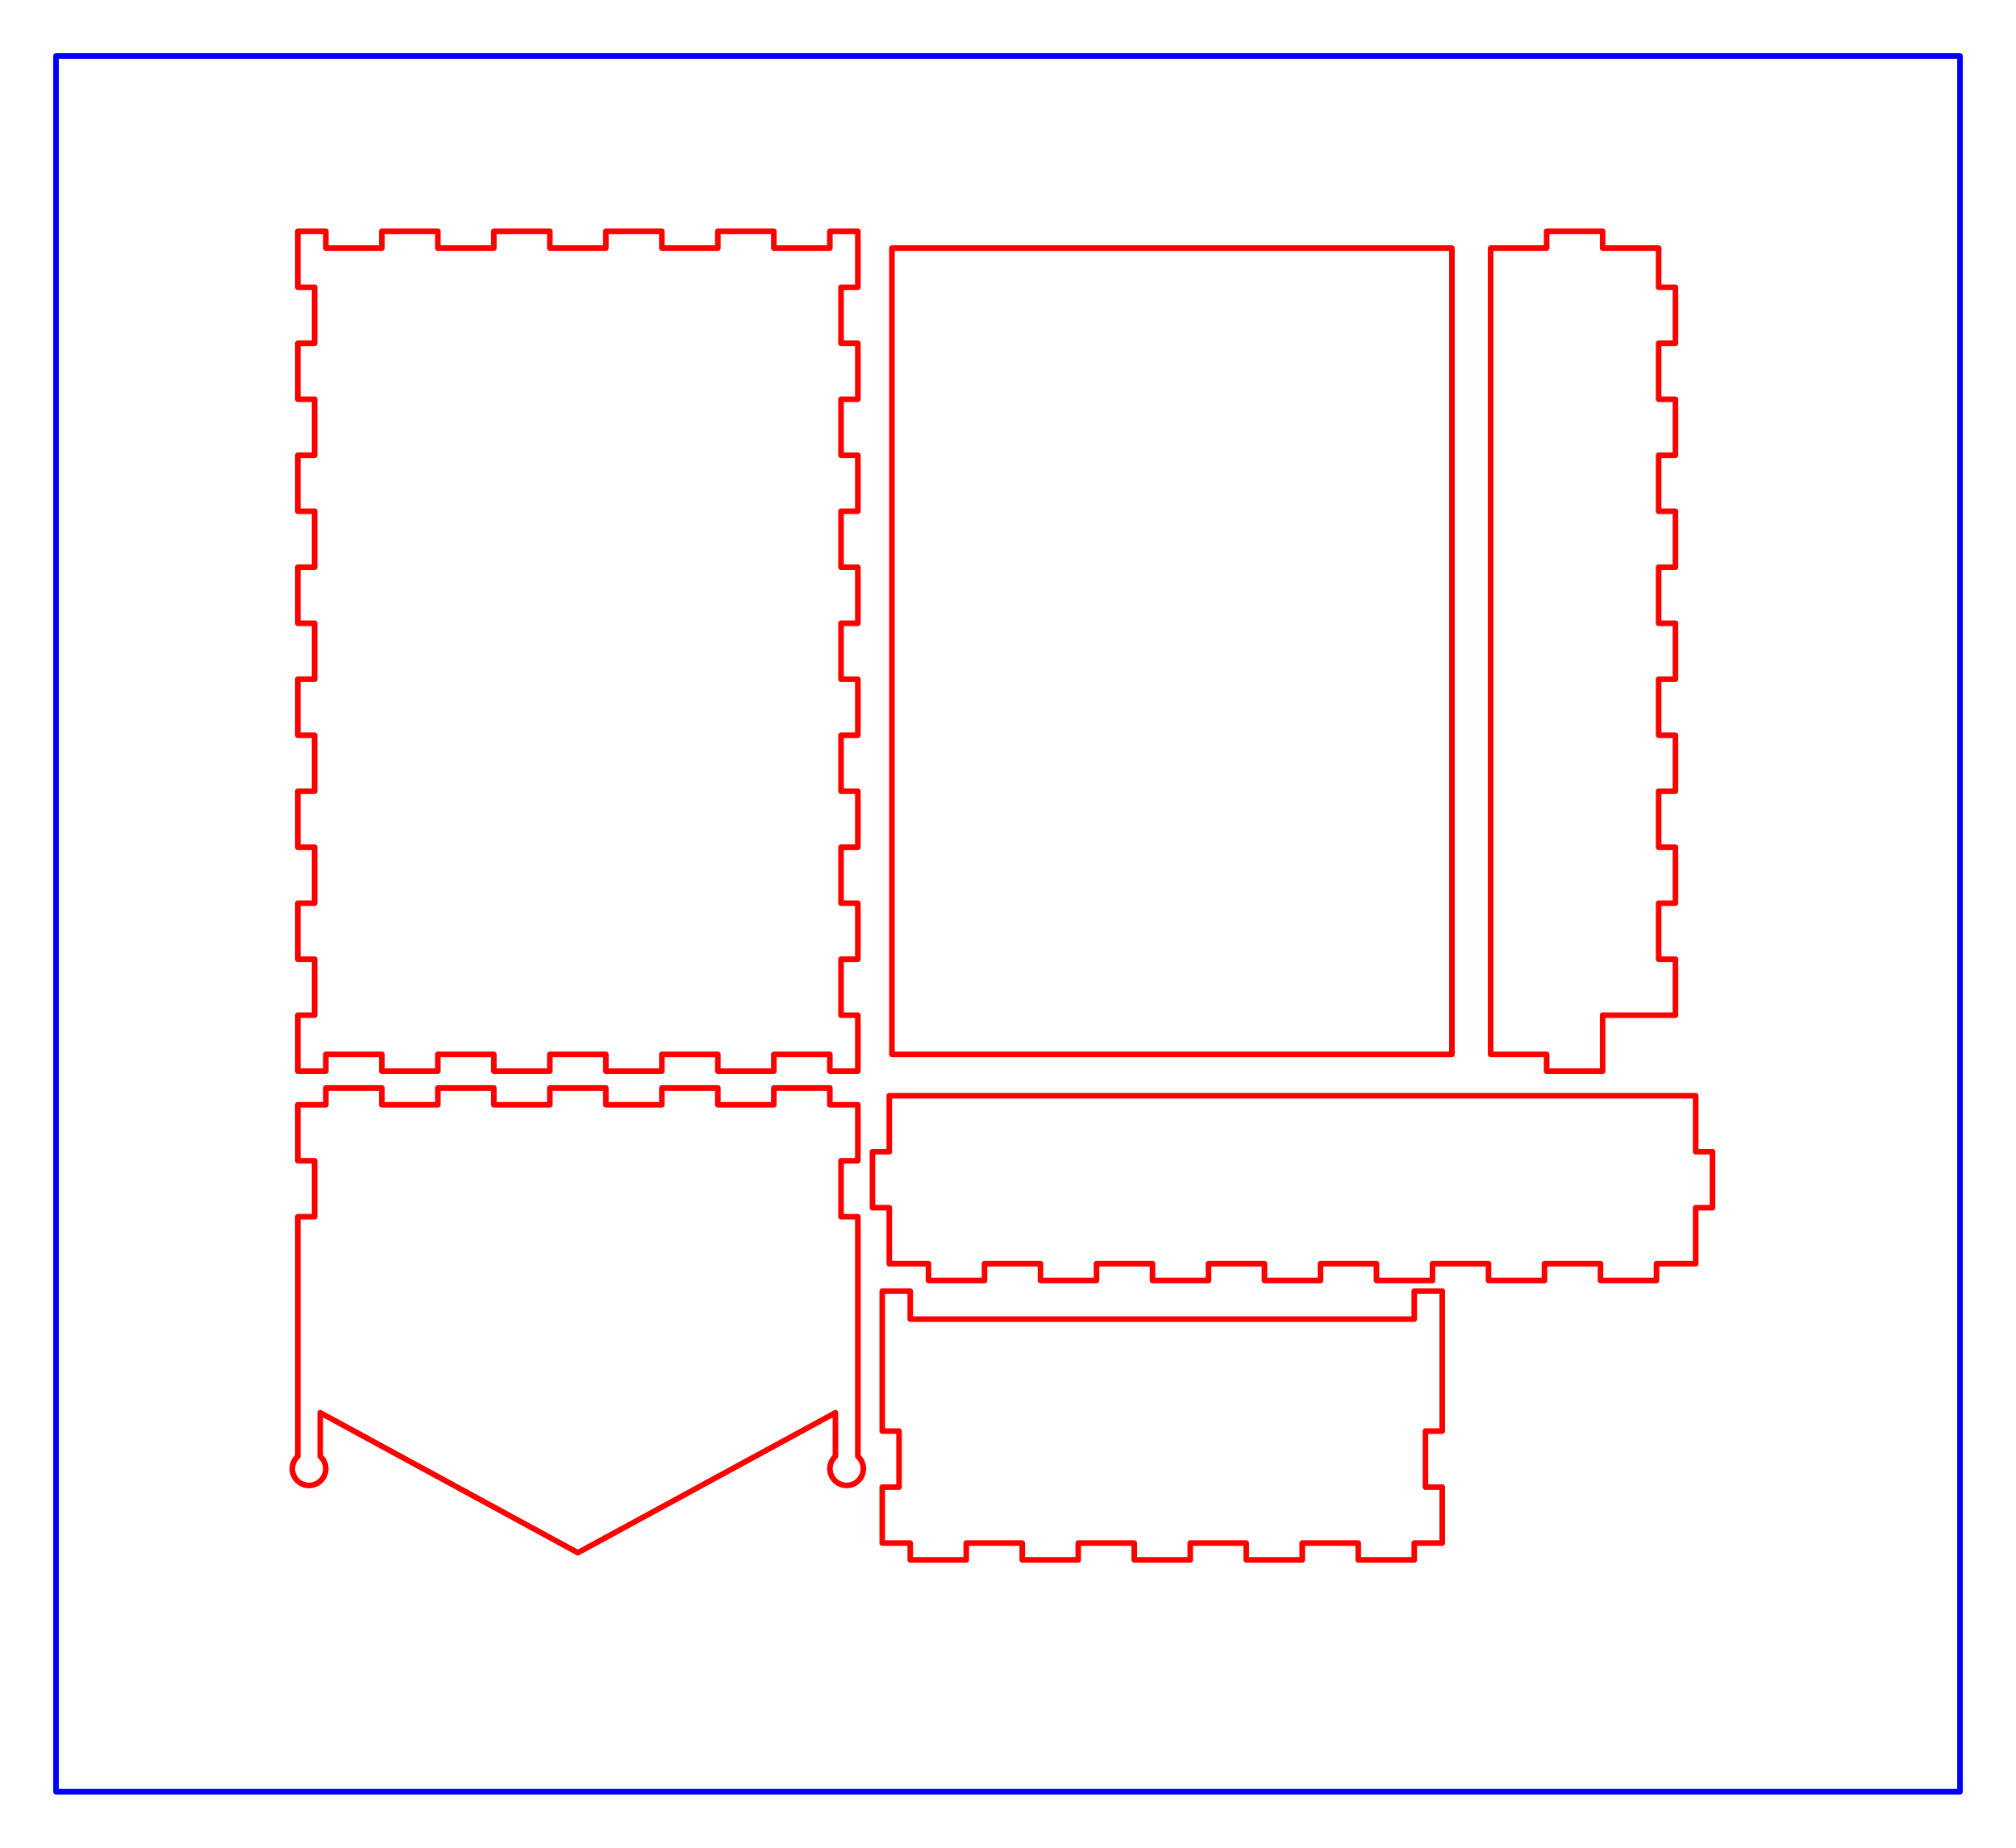 <?xml version="1.0" standalone="no"?>
<!DOCTYPE svg PUBLIC "-//W3C//DTD SVG 1.1//EN" "http://www.w3.org/Graphics/SVG/1.1/DTD/svg11.dtd">
<svg width="360mm" height="330.0mm"
 viewBox="0 0 360 330.0"
 xmlns="http://www.w3.org/2000/svg" version="1.1"
 xmlns:xlink="http://www.w3.org/1999/xlink">
<desc>Output from Flights of Ideas SVG Sketchup Plugin</desc>

  <path id="face0-cut"
 style="fill:none;stroke:#0000FF;stroke-width:1;stroke-miterlimit:4;stroke-dasharray:none;stroke-linejoin:round;stroke-linecap:round"
        d="M 159.273,188.309 M 259.273,188.309 M 259.273,44.309 M 159.273,44.309 "
  />
  <path id="face1-cut"
 style="fill:none;stroke:#0000FF;stroke-width:1;stroke-miterlimit:4;stroke-dasharray:none;stroke-linejoin:round;stroke-linecap:round"
        d="M 286.186,191.309 M 286.186,181.309 M 299.186,181.309 M 299.186,171.309 M 296.186,171.309 M 296.186,161.309 M 299.186,161.309 M 299.186,151.309 M 296.186,151.309 M 296.186,141.309 M 299.186,141.309 M 299.186,131.309 M 296.186,131.309 M 296.186,121.309 M 299.186,121.309 M 299.186,111.309 M 296.186,111.309 M 296.186,101.309 M 299.186,101.309 M 299.186,91.309 M 296.186,91.309 M 296.186,81.309 M 299.186,81.309 M 299.186,71.309 M 296.186,71.309 M 296.186,61.309 M 299.186,61.309 M 299.186,51.309 M 296.186,51.309 M 296.186,44.309 M 286.186,44.309 M 286.186,41.309 M 276.186,41.309 M 276.186,44.309 M 266.186,44.309 M 266.186,188.309 M 276.186,188.309 M 276.186,191.309 "
  />
  <path id="face2-cut"
 style="fill:none;stroke:#0000FF;stroke-width:1;stroke-miterlimit:4;stroke-dasharray:none;stroke-linejoin:round;stroke-linecap:round"
        d="M 138.186,41.309 M 128.186,41.309 M 128.186,44.309 M 118.186,44.309 M 118.186,41.309 M 108.186,41.309 M 108.186,44.309 M 98.186,44.309 M 98.186,41.309 M 88.186,41.309 M 88.186,44.309 M 78.186,44.309 M 78.186,41.309 M 68.186,41.309 M 68.186,44.309 M 58.186,44.309 M 58.186,41.309 M 53.186,41.309 M 53.186,51.309 M 56.186,51.309 M 56.186,61.309 M 53.186,61.309 M 53.186,71.309 M 56.186,71.309 M 56.186,81.309 M 53.186,81.309 M 53.186,91.309 M 56.186,91.309 M 56.186,101.309 M 53.186,101.309 M 53.186,111.309 M 56.186,111.309 M 56.186,121.309 M 53.186,121.309 M 53.186,131.309 M 56.186,131.309 M 56.186,141.309 M 53.186,141.309 M 53.186,151.309 M 56.186,151.309 M 56.186,161.309 M 53.186,161.309 M 53.186,171.309 M 56.186,171.309 M 56.186,181.309 M 53.186,181.309 M 53.186,191.309 M 58.186,191.309 M 58.186,188.309 M 68.186,188.309 M 68.186,191.309 M 78.186,191.309 M 78.186,188.309 M 88.186,188.309 M 88.186,191.309 M 98.186,191.309 M 98.186,188.309 M 108.186,188.309 M 108.186,191.309 M 118.186,191.309 M 118.186,188.309 M 128.186,188.309 M 128.186,191.309 M 138.186,191.309 M 138.186,188.309 M 148.186,188.309 M 148.186,191.309 M 153.186,191.309 M 153.186,181.309 M 150.186,181.309 M 150.186,171.309 M 153.186,171.309 M 153.186,161.309 M 150.186,161.309 M 150.186,151.309 M 153.186,151.309 M 153.186,141.309 M 150.186,141.309 M 150.186,131.309 M 153.186,131.309 M 153.186,121.309 M 150.186,121.309 M 150.186,111.309 M 153.186,111.309 M 153.186,101.309 M 150.186,101.309 M 150.186,91.309 M 153.186,91.309 M 153.186,81.309 M 150.186,81.309 M 150.186,71.309 M 153.186,71.309 M 153.186,61.309 M 150.186,61.309 M 150.186,51.309 M 153.186,51.309 M 153.186,41.309 M 148.186,41.309 M 148.186,44.309 M 138.186,44.309 "
  />
  <path id="face3-cut"
 style="fill:none;stroke:#0000FF;stroke-width:1;stroke-miterlimit:4;stroke-dasharray:none;stroke-linejoin:round;stroke-linecap:round"
        d="M 254.545,255.59 M 257.545,255.59 M 257.545,230.59 M 252.545,230.59 M 252.545,235.59 M 162.545,235.59 M 162.545,230.59 M 157.545,230.59 M 157.545,255.59 M 160.545,255.59 M 160.545,265.59 M 157.545,265.59 M 157.545,275.59 M 162.545,275.59 M 162.545,278.59 M 172.545,278.59 M 172.545,275.59 M 182.545,275.59 M 182.545,278.59 M 192.545,278.59 M 192.545,275.59 M 202.545,275.59 M 202.545,278.59 M 212.545,278.59 M 212.545,275.59 M 222.545,275.59 M 222.545,278.59 M 232.545,278.59 M 232.545,275.59 M 242.545,275.59 M 242.545,278.59 M 252.545,278.59 M 252.545,275.59 M 257.545,275.59 M 257.545,265.59 M 254.545,265.59 "
  />
  <path id="face4-cut"
 style="fill:none;stroke:#0000FF;stroke-width:1;stroke-miterlimit:4;stroke-dasharray:none;stroke-linejoin:round;stroke-linecap:round"
        d="M 153.307,260.188 M 153.186,260.095 M 153.186,217.309 M 150.186,217.309 M 150.186,207.309 M 153.186,207.309 M 153.186,197.309 M 148.186,197.309 M 148.186,194.309 M 138.186,194.309 M 138.186,197.309 M 128.186,197.309 M 128.186,194.309 M 118.186,194.309 M 118.186,197.309 M 108.186,197.309 M 108.186,194.309 M 98.186,194.309 M 98.186,197.309 M 88.186,197.309 M 88.186,194.309 M 78.186,194.309 M 78.186,197.309 M 68.186,197.309 M 68.186,194.309 M 58.186,194.309 M 58.186,197.309 M 53.186,197.309 M 53.186,207.309 M 56.186,207.309 M 56.186,217.309 M 53.186,217.309 M 53.186,260.095 M 53.065,260.188 M 52.588,260.809 M 52.288,261.533 M 52.186,262.309 M 52.288,263.086 M 52.588,263.809 M 53.065,264.43 M 53.686,264.907 M 54.41,265.207 M 55.186,265.309 M 55.963,265.207 M 56.686,264.907 M 57.307,264.43 M 57.784,263.809 M 58.084,263.086 M 58.186,262.309 M 58.084,261.533 M 57.784,260.809 M 57.307,260.188 M 57.186,260.095 M 57.186,252.309 M 103.186,277.309 M 149.186,252.309 M 149.186,260.095 M 149.065,260.188 M 148.588,260.809 M 148.288,261.533 M 148.186,262.309 M 148.288,263.086 M 148.588,263.809 M 149.065,264.43 M 149.686,264.907 M 150.41,265.207 M 151.186,265.309 M 151.963,265.207 M 152.686,264.907 M 153.307,264.43 M 153.784,263.809 M 154.084,263.086 M 154.186,262.309 M 154.084,261.533 M 153.784,260.809 "
  />
  <path id="face5-cut"
 style="fill:none;stroke:#0000FF;stroke-width:1;stroke-miterlimit:4;stroke-dasharray:none;stroke-linejoin:round;stroke-linecap:round"
        d="M 305.802,215.692 M 305.802,205.692 M 302.802,205.692 M 302.802,195.692 M 158.802,195.692 M 158.802,205.692 M 155.802,205.692 M 155.802,215.692 M 158.802,215.692 M 158.802,225.692 M 165.802,225.692 M 165.802,228.692 M 175.802,228.692 M 175.802,225.692 M 185.802,225.692 M 185.802,228.692 M 195.802,228.692 M 195.802,225.692 M 205.802,225.692 M 205.802,228.692 M 215.802,228.692 M 215.802,225.692 M 225.802,225.692 M 225.802,228.692 M 235.802,228.692 M 235.802,225.692 M 245.802,225.692 M 245.802,228.692 M 255.802,228.692 M 255.802,225.692 M 265.802,225.692 M 265.802,228.692 M 275.802,228.692 M 275.802,225.692 M 285.802,225.692 M 285.802,228.692 M 295.802,228.692 M 295.802,225.692 M 302.802,225.692 M 302.802,215.692 "
  />
  <path id="face6-cut"
 style="fill:none;stroke:#0000FF;stroke-width:1;stroke-miterlimit:4;stroke-dasharray:none;stroke-linejoin:round;stroke-linecap:round"
        d="M 350,10.0 L 10.0,10.0 L 10.0,320.0 L 350,320.0 L 350,10.0 M 259.273,188.309 M 159.273,188.309 M 159.273,44.309 M 259.273,44.309 M 286.186,181.309 M 286.186,191.309 M 276.186,191.309 M 276.186,188.309 M 266.186,188.309 M 266.186,44.309 M 276.186,44.309 M 276.186,41.309 M 286.186,41.309 M 286.186,44.309 M 296.186,44.309 M 296.186,51.309 M 299.186,51.309 M 299.186,61.309 M 296.186,61.309 M 296.186,71.309 M 299.186,71.309 M 299.186,81.309 M 296.186,81.309 M 296.186,91.309 M 299.186,91.309 M 299.186,101.309 M 296.186,101.309 M 296.186,111.309 M 299.186,111.309 M 299.186,121.309 M 296.186,121.309 M 296.186,131.309 M 299.186,131.309 M 299.186,141.309 M 296.186,141.309 M 296.186,151.309 M 299.186,151.309 M 299.186,161.309 M 296.186,161.309 M 296.186,171.309 M 299.186,171.309 M 299.186,181.309 M 128.186,41.309 M 138.186,41.309 M 138.186,44.309 M 148.186,44.309 M 148.186,41.309 M 153.186,41.309 M 153.186,51.309 M 150.186,51.309 M 150.186,61.309 M 153.186,61.309 M 153.186,71.309 M 150.186,71.309 M 150.186,81.309 M 153.186,81.309 M 153.186,91.309 M 150.186,91.309 M 150.186,101.309 M 153.186,101.309 M 153.186,111.309 M 150.186,111.309 M 150.186,121.309 M 153.186,121.309 M 153.186,131.309 M 150.186,131.309 M 150.186,141.309 M 153.186,141.309 M 153.186,151.309 M 150.186,151.309 M 150.186,161.309 M 153.186,161.309 M 153.186,171.309 M 150.186,171.309 M 150.186,181.309 M 153.186,181.309 M 153.186,191.309 M 148.186,191.309 M 148.186,188.309 M 138.186,188.309 M 138.186,191.309 M 128.186,191.309 M 128.186,188.309 M 118.186,188.309 M 118.186,191.309 M 108.186,191.309 M 108.186,188.309 M 98.186,188.309 M 98.186,191.309 M 88.186,191.309 M 88.186,188.309 M 78.186,188.309 M 78.186,191.309 M 68.186,191.309 M 68.186,188.309 M 58.186,188.309 M 58.186,191.309 M 53.186,191.309 M 53.186,181.309 M 56.186,181.309 M 56.186,171.309 M 53.186,171.309 M 53.186,161.309 M 56.186,161.309 M 56.186,151.309 M 53.186,151.309 M 53.186,141.309 M 56.186,141.309 M 56.186,131.309 M 53.186,131.309 M 53.186,121.309 M 56.186,121.309 M 56.186,111.309 M 53.186,111.309 M 53.186,101.309 M 56.186,101.309 M 56.186,91.309 M 53.186,91.309 M 53.186,81.309 M 56.186,81.309 M 56.186,71.309 M 53.186,71.309 M 53.186,61.309 M 56.186,61.309 M 56.186,51.309 M 53.186,51.309 M 53.186,41.309 M 58.186,41.309 M 58.186,44.309 M 68.186,44.309 M 68.186,41.309 M 78.186,41.309 M 78.186,44.309 M 88.186,44.309 M 88.186,41.309 M 98.186,41.309 M 98.186,44.309 M 108.186,44.309 M 108.186,41.309 M 118.186,41.309 M 118.186,44.309 M 128.186,44.309 M 257.545,255.59 M 254.545,255.59 M 254.545,265.59 M 257.545,265.59 M 257.545,275.59 M 252.545,275.59 M 252.545,278.59 M 242.545,278.59 M 242.545,275.59 M 232.545,275.59 M 232.545,278.59 M 222.545,278.59 M 222.545,275.59 M 212.545,275.59 M 212.545,278.59 M 202.545,278.59 M 202.545,275.59 M 192.545,275.59 M 192.545,278.59 M 182.545,278.59 M 182.545,275.59 M 172.545,275.59 M 172.545,278.59 M 162.545,278.59 M 162.545,275.59 M 157.545,275.59 M 157.545,265.59 M 160.545,265.59 M 160.545,255.59 M 157.545,255.59 M 157.545,230.59 M 162.545,230.59 M 162.545,235.59 M 252.545,235.59 M 252.545,230.59 M 257.545,230.59 M 153.186,260.095 M 153.307,260.188 M 153.784,260.809 M 154.084,261.533 M 154.186,262.309 M 154.084,263.086 M 153.784,263.809 M 153.307,264.43 M 152.686,264.907 M 151.963,265.207 M 151.186,265.309 M 150.41,265.207 M 149.686,264.907 M 149.065,264.43 M 148.588,263.809 M 148.288,263.086 M 148.186,262.309 M 148.288,261.533 M 148.588,260.809 M 149.065,260.188 M 149.186,260.095 M 149.186,252.309 M 103.186,277.309 M 57.186,252.309 M 57.186,260.095 M 57.307,260.188 M 57.784,260.809 M 58.084,261.533 M 58.186,262.309 M 58.084,263.086 M 57.784,263.809 M 57.307,264.43 M 56.686,264.907 M 55.963,265.207 M 55.186,265.309 M 54.41,265.207 M 53.686,264.907 M 53.065,264.43 M 52.588,263.809 M 52.288,263.086 M 52.186,262.309 M 52.288,261.533 M 52.588,260.809 M 53.065,260.188 M 53.186,260.095 M 53.186,217.309 M 56.186,217.309 M 56.186,207.309 M 53.186,207.309 M 53.186,197.309 M 58.186,197.309 M 58.186,194.309 M 68.186,194.309 M 68.186,197.309 M 78.186,197.309 M 78.186,194.309 M 88.186,194.309 M 88.186,197.309 M 98.186,197.309 M 98.186,194.309 M 108.186,194.309 M 108.186,197.309 M 118.186,197.309 M 118.186,194.309 M 128.186,194.309 M 128.186,197.309 M 138.186,197.309 M 138.186,194.309 M 148.186,194.309 M 148.186,197.309 M 153.186,197.309 M 153.186,207.309 M 150.186,207.309 M 150.186,217.309 M 153.186,217.309 M 305.802,205.692 M 305.802,215.692 M 302.802,215.692 M 302.802,225.692 M 295.802,225.692 M 295.802,228.692 M 285.802,228.692 M 285.802,225.692 M 275.802,225.692 M 275.802,228.692 M 265.802,228.692 M 265.802,225.692 M 255.802,225.692 M 255.802,228.692 M 245.802,228.692 M 245.802,225.692 M 235.802,225.692 M 235.802,228.692 M 225.802,228.692 M 225.802,225.692 M 215.802,225.692 M 215.802,228.692 M 205.802,228.692 M 205.802,225.692 M 195.802,225.692 M 195.802,228.692 M 185.802,228.692 M 185.802,225.692 M 175.802,225.692 M 175.802,228.692 M 165.802,228.692 M 165.802,225.692 M 158.802,225.692 M 158.802,215.692 M 155.802,215.692 M 155.802,205.692 M 158.802,205.692 M 158.802,195.692 M 302.802,195.692 M 302.802,205.692 "
  />
  <path id="face0-interior"
 style="fill:none;stroke:#FF0000;stroke-width:1;stroke-miterlimit:4;stroke-dasharray:none;stroke-linejoin:round;stroke-linecap:round"
        d="M 159.273,188.309 L 259.273,188.309 L 259.273,44.309 L 159.273,44.309 L 159.273,188.309 "
  />
  <path id="face1-interior"
 style="fill:none;stroke:#FF0000;stroke-width:1;stroke-miterlimit:4;stroke-dasharray:none;stroke-linejoin:round;stroke-linecap:round"
        d="M 286.186,191.309 L 286.186,181.309 L 299.186,181.309 L 299.186,171.309 L 296.186,171.309 L 296.186,161.309 L 299.186,161.309 L 299.186,151.309 L 296.186,151.309 L 296.186,141.309 L 299.186,141.309 L 299.186,131.309 L 296.186,131.309 L 296.186,121.309 L 299.186,121.309 L 299.186,111.309 L 296.186,111.309 L 296.186,101.309 L 299.186,101.309 L 299.186,91.309 L 296.186,91.309 L 296.186,81.309 L 299.186,81.309 L 299.186,71.309 L 296.186,71.309 L 296.186,61.309 L 299.186,61.309 L 299.186,51.309 L 296.186,51.309 L 296.186,44.309 L 286.186,44.309 L 286.186,41.309 L 276.186,41.309 L 276.186,44.309 L 266.186,44.309 L 266.186,188.309 L 276.186,188.309 L 276.186,191.309 L 286.186,191.309 "
  />
  <path id="face2-interior"
 style="fill:none;stroke:#FF0000;stroke-width:1;stroke-miterlimit:4;stroke-dasharray:none;stroke-linejoin:round;stroke-linecap:round"
        d="M 138.186,41.309 L 128.186,41.309 L 128.186,44.309 L 118.186,44.309 L 118.186,41.309 L 108.186,41.309 L 108.186,44.309 L 98.186,44.309 L 98.186,41.309 L 88.186,41.309 L 88.186,44.309 L 78.186,44.309 L 78.186,41.309 L 68.186,41.309 L 68.186,44.309 L 58.186,44.309 L 58.186,41.309 L 53.186,41.309 L 53.186,51.309 L 56.186,51.309 L 56.186,61.309 L 53.186,61.309 L 53.186,71.309 L 56.186,71.309 L 56.186,81.309 L 53.186,81.309 L 53.186,91.309 L 56.186,91.309 L 56.186,101.309 L 53.186,101.309 L 53.186,111.309 L 56.186,111.309 L 56.186,121.309 L 53.186,121.309 L 53.186,131.309 L 56.186,131.309 L 56.186,141.309 L 53.186,141.309 L 53.186,151.309 L 56.186,151.309 L 56.186,161.309 L 53.186,161.309 L 53.186,171.309 L 56.186,171.309 L 56.186,181.309 L 53.186,181.309 L 53.186,191.309 L 58.186,191.309 L 58.186,188.309 L 68.186,188.309 L 68.186,191.309 L 78.186,191.309 L 78.186,188.309 L 88.186,188.309 L 88.186,191.309 L 98.186,191.309 L 98.186,188.309 L 108.186,188.309 L 108.186,191.309 L 118.186,191.309 L 118.186,188.309 L 128.186,188.309 L 128.186,191.309 L 138.186,191.309 L 138.186,188.309 L 148.186,188.309 L 148.186,191.309 L 153.186,191.309 L 153.186,181.309 L 150.186,181.309 L 150.186,171.309 L 153.186,171.309 L 153.186,161.309 L 150.186,161.309 L 150.186,151.309 L 153.186,151.309 L 153.186,141.309 L 150.186,141.309 L 150.186,131.309 L 153.186,131.309 L 153.186,121.309 L 150.186,121.309 L 150.186,111.309 L 153.186,111.309 L 153.186,101.309 L 150.186,101.309 L 150.186,91.309 L 153.186,91.309 L 153.186,81.309 L 150.186,81.309 L 150.186,71.309 L 153.186,71.309 L 153.186,61.309 L 150.186,61.309 L 150.186,51.309 L 153.186,51.309 L 153.186,41.309 L 148.186,41.309 L 148.186,44.309 L 138.186,44.309 L 138.186,41.309 "
  />
  <path id="face3-interior"
 style="fill:none;stroke:#FF0000;stroke-width:1;stroke-miterlimit:4;stroke-dasharray:none;stroke-linejoin:round;stroke-linecap:round"
        d="M 254.545,255.59 L 257.545,255.59 L 257.545,230.59 L 252.545,230.59 L 252.545,235.59 L 162.545,235.59 L 162.545,230.59 L 157.545,230.59 L 157.545,255.59 L 160.545,255.59 L 160.545,265.59 L 157.545,265.59 L 157.545,275.59 L 162.545,275.59 L 162.545,278.59 L 172.545,278.59 L 172.545,275.59 L 182.545,275.59 L 182.545,278.59 L 192.545,278.59 L 192.545,275.59 L 202.545,275.59 L 202.545,278.59 L 212.545,278.59 L 212.545,275.59 L 222.545,275.59 L 222.545,278.59 L 232.545,278.59 L 232.545,275.59 L 242.545,275.59 L 242.545,278.59 L 252.545,278.59 L 252.545,275.59 L 257.545,275.59 L 257.545,265.59 L 254.545,265.59 L 254.545,255.59 "
  />
  <path id="face4-interior"
 style="fill:none;stroke:#FF0000;stroke-width:1;stroke-miterlimit:4;stroke-dasharray:none;stroke-linejoin:round;stroke-linecap:round"
        d="M 153.307,260.188 L 153.186,260.095 L 153.186,217.309 L 150.186,217.309 L 150.186,207.309 L 153.186,207.309 L 153.186,197.309 L 148.186,197.309 L 148.186,194.309 L 138.186,194.309 L 138.186,197.309 L 128.186,197.309 L 128.186,194.309 L 118.186,194.309 L 118.186,197.309 L 108.186,197.309 L 108.186,194.309 L 98.186,194.309 L 98.186,197.309 L 88.186,197.309 L 88.186,194.309 L 78.186,194.309 L 78.186,197.309 L 68.186,197.309 L 68.186,194.309 L 58.186,194.309 L 58.186,197.309 L 53.186,197.309 L 53.186,207.309 L 56.186,207.309 L 56.186,217.309 L 53.186,217.309 L 53.186,260.095 L 53.065,260.188 L 52.588,260.809 L 52.288,261.533 L 52.186,262.309 L 52.288,263.086 L 52.588,263.809 L 53.065,264.43 L 53.686,264.907 L 54.41,265.207 L 55.186,265.309 L 55.963,265.207 L 56.686,264.907 L 57.307,264.43 L 57.784,263.809 L 58.084,263.086 L 58.186,262.309 L 58.084,261.533 L 57.784,260.809 L 57.307,260.188 L 57.186,260.095 L 57.186,252.309 L 103.186,277.309 L 149.186,252.309 L 149.186,260.095 L 149.065,260.188 L 148.588,260.809 L 148.288,261.533 L 148.186,262.309 L 148.288,263.086 L 148.588,263.809 L 149.065,264.43 L 149.686,264.907 L 150.41,265.207 L 151.186,265.309 L 151.963,265.207 L 152.686,264.907 L 153.307,264.43 L 153.784,263.809 L 154.084,263.086 L 154.186,262.309 L 154.084,261.533 L 153.784,260.809 L 153.307,260.188 "
  />
  <path id="face5-interior"
 style="fill:none;stroke:#FF0000;stroke-width:1;stroke-miterlimit:4;stroke-dasharray:none;stroke-linejoin:round;stroke-linecap:round"
        d="M 305.802,215.692 L 305.802,205.692 L 302.802,205.692 L 302.802,195.692 L 158.802,195.692 L 158.802,205.692 L 155.802,205.692 L 155.802,215.692 L 158.802,215.692 L 158.802,225.692 L 165.802,225.692 L 165.802,228.692 L 175.802,228.692 L 175.802,225.692 L 185.802,225.692 L 185.802,228.692 L 195.802,228.692 L 195.802,225.692 L 205.802,225.692 L 205.802,228.692 L 215.802,228.692 L 215.802,225.692 L 225.802,225.692 L 225.802,228.692 L 235.802,228.692 L 235.802,225.692 L 245.802,225.692 L 245.802,228.692 L 255.802,228.692 L 255.802,225.692 L 265.802,225.692 L 265.802,228.692 L 275.802,228.692 L 275.802,225.692 L 285.802,225.692 L 285.802,228.692 L 295.802,228.692 L 295.802,225.692 L 302.802,225.692 L 302.802,215.692 L 305.802,215.692 "
  />
  <path id="face6-interior"
 style="fill:none;stroke:#FF0000;stroke-width:1;stroke-miterlimit:4;stroke-dasharray:none;stroke-linejoin:round;stroke-linecap:round"
        d="M 350,10.0 M 10.0,10.0 M 10.0,320.0 M 350,320.0 M 259.273,188.309 M 159.273,188.309 M 159.273,44.309 M 259.273,44.309 M 286.186,181.309 M 286.186,191.309 M 276.186,191.309 M 276.186,188.309 M 266.186,188.309 M 266.186,44.309 M 276.186,44.309 M 276.186,41.309 M 286.186,41.309 M 286.186,44.309 M 296.186,44.309 M 296.186,51.309 M 299.186,51.309 M 299.186,61.309 M 296.186,61.309 M 296.186,71.309 M 299.186,71.309 M 299.186,81.309 M 296.186,81.309 M 296.186,91.309 M 299.186,91.309 M 299.186,101.309 M 296.186,101.309 M 296.186,111.309 M 299.186,111.309 M 299.186,121.309 M 296.186,121.309 M 296.186,131.309 M 299.186,131.309 M 299.186,141.309 M 296.186,141.309 M 296.186,151.309 M 299.186,151.309 M 299.186,161.309 M 296.186,161.309 M 296.186,171.309 M 299.186,171.309 M 299.186,181.309 M 128.186,41.309 M 138.186,41.309 M 138.186,44.309 M 148.186,44.309 M 148.186,41.309 M 153.186,41.309 M 153.186,51.309 M 150.186,51.309 M 150.186,61.309 M 153.186,61.309 M 153.186,71.309 M 150.186,71.309 M 150.186,81.309 M 153.186,81.309 M 153.186,91.309 M 150.186,91.309 M 150.186,101.309 M 153.186,101.309 M 153.186,111.309 M 150.186,111.309 M 150.186,121.309 M 153.186,121.309 M 153.186,131.309 M 150.186,131.309 M 150.186,141.309 M 153.186,141.309 M 153.186,151.309 M 150.186,151.309 M 150.186,161.309 M 153.186,161.309 M 153.186,171.309 M 150.186,171.309 M 150.186,181.309 M 153.186,181.309 M 153.186,191.309 M 148.186,191.309 M 148.186,188.309 M 138.186,188.309 M 138.186,191.309 M 128.186,191.309 M 128.186,188.309 M 118.186,188.309 M 118.186,191.309 M 108.186,191.309 M 108.186,188.309 M 98.186,188.309 M 98.186,191.309 M 88.186,191.309 M 88.186,188.309 M 78.186,188.309 M 78.186,191.309 M 68.186,191.309 M 68.186,188.309 M 58.186,188.309 M 58.186,191.309 M 53.186,191.309 M 53.186,181.309 M 56.186,181.309 M 56.186,171.309 M 53.186,171.309 M 53.186,161.309 M 56.186,161.309 M 56.186,151.309 M 53.186,151.309 M 53.186,141.309 M 56.186,141.309 M 56.186,131.309 M 53.186,131.309 M 53.186,121.309 M 56.186,121.309 M 56.186,111.309 M 53.186,111.309 M 53.186,101.309 M 56.186,101.309 M 56.186,91.309 M 53.186,91.309 M 53.186,81.309 M 56.186,81.309 M 56.186,71.309 M 53.186,71.309 M 53.186,61.309 M 56.186,61.309 M 56.186,51.309 M 53.186,51.309 M 53.186,41.309 M 58.186,41.309 M 58.186,44.309 M 68.186,44.309 M 68.186,41.309 M 78.186,41.309 M 78.186,44.309 M 88.186,44.309 M 88.186,41.309 M 98.186,41.309 M 98.186,44.309 M 108.186,44.309 M 108.186,41.309 M 118.186,41.309 M 118.186,44.309 M 128.186,44.309 M 257.545,255.59 M 254.545,255.59 M 254.545,265.59 M 257.545,265.59 M 257.545,275.59 M 252.545,275.59 M 252.545,278.59 M 242.545,278.59 M 242.545,275.59 M 232.545,275.59 M 232.545,278.59 M 222.545,278.59 M 222.545,275.59 M 212.545,275.59 M 212.545,278.59 M 202.545,278.59 M 202.545,275.59 M 192.545,275.59 M 192.545,278.59 M 182.545,278.59 M 182.545,275.59 M 172.545,275.59 M 172.545,278.59 M 162.545,278.59 M 162.545,275.59 M 157.545,275.59 M 157.545,265.59 M 160.545,265.59 M 160.545,255.59 M 157.545,255.59 M 157.545,230.59 M 162.545,230.59 M 162.545,235.59 M 252.545,235.59 M 252.545,230.59 M 257.545,230.59 M 153.186,260.095 M 153.307,260.188 M 153.784,260.809 M 154.084,261.533 M 154.186,262.309 M 154.084,263.086 M 153.784,263.809 M 153.307,264.43 M 152.686,264.907 M 151.963,265.207 M 151.186,265.309 M 150.41,265.207 M 149.686,264.907 M 149.065,264.43 M 148.588,263.809 M 148.288,263.086 M 148.186,262.309 M 148.288,261.533 M 148.588,260.809 M 149.065,260.188 M 149.186,260.095 M 149.186,252.309 M 103.186,277.309 M 57.186,252.309 M 57.186,260.095 M 57.307,260.188 M 57.784,260.809 M 58.084,261.533 M 58.186,262.309 M 58.084,263.086 M 57.784,263.809 M 57.307,264.43 M 56.686,264.907 M 55.963,265.207 M 55.186,265.309 M 54.41,265.207 M 53.686,264.907 M 53.065,264.43 M 52.588,263.809 M 52.288,263.086 M 52.186,262.309 M 52.288,261.533 M 52.588,260.809 M 53.065,260.188 M 53.186,260.095 M 53.186,217.309 M 56.186,217.309 M 56.186,207.309 M 53.186,207.309 M 53.186,197.309 M 58.186,197.309 M 58.186,194.309 M 68.186,194.309 M 68.186,197.309 M 78.186,197.309 M 78.186,194.309 M 88.186,194.309 M 88.186,197.309 M 98.186,197.309 M 98.186,194.309 M 108.186,194.309 M 108.186,197.309 M 118.186,197.309 M 118.186,194.309 M 128.186,194.309 M 128.186,197.309 M 138.186,197.309 M 138.186,194.309 M 148.186,194.309 M 148.186,197.309 M 153.186,197.309 M 153.186,207.309 M 150.186,207.309 M 150.186,217.309 M 153.186,217.309 M 305.802,205.692 M 305.802,215.692 M 302.802,215.692 M 302.802,225.692 M 295.802,225.692 M 295.802,228.692 M 285.802,228.692 M 285.802,225.692 M 275.802,225.692 M 275.802,228.692 M 265.802,228.692 M 265.802,225.692 M 255.802,225.692 M 255.802,228.692 M 245.802,228.692 M 245.802,225.692 M 235.802,225.692 M 235.802,228.692 M 225.802,228.692 M 225.802,225.692 M 215.802,225.692 M 215.802,228.692 M 205.802,228.692 M 205.802,225.692 M 195.802,225.692 M 195.802,228.692 M 185.802,228.692 M 185.802,225.692 M 175.802,225.692 M 175.802,228.692 M 165.802,228.692 M 165.802,225.692 M 158.802,225.692 M 158.802,215.692 M 155.802,215.692 M 155.802,205.692 M 158.802,205.692 M 158.802,195.692 M 302.802,195.692 M 302.802,205.692 "
  />
  <path id="face0-interior"
 style="fill:none;stroke:#00FF00;stroke-width:1;stroke-miterlimit:4;stroke-dasharray:none;stroke-linejoin:round;stroke-linecap:round"
        d="M 159.273,188.309 M 259.273,188.309 M 259.273,44.309 M 159.273,44.309 "
  />
  <path id="face1-interior"
 style="fill:none;stroke:#00FF00;stroke-width:1;stroke-miterlimit:4;stroke-dasharray:none;stroke-linejoin:round;stroke-linecap:round"
        d="M 286.186,191.309 M 286.186,181.309 M 299.186,181.309 M 299.186,171.309 M 296.186,171.309 M 296.186,161.309 M 299.186,161.309 M 299.186,151.309 M 296.186,151.309 M 296.186,141.309 M 299.186,141.309 M 299.186,131.309 M 296.186,131.309 M 296.186,121.309 M 299.186,121.309 M 299.186,111.309 M 296.186,111.309 M 296.186,101.309 M 299.186,101.309 M 299.186,91.309 M 296.186,91.309 M 296.186,81.309 M 299.186,81.309 M 299.186,71.309 M 296.186,71.309 M 296.186,61.309 M 299.186,61.309 M 299.186,51.309 M 296.186,51.309 M 296.186,44.309 M 286.186,44.309 M 286.186,41.309 M 276.186,41.309 M 276.186,44.309 M 266.186,44.309 M 266.186,188.309 M 276.186,188.309 M 276.186,191.309 "
  />
  <path id="face2-interior"
 style="fill:none;stroke:#00FF00;stroke-width:1;stroke-miterlimit:4;stroke-dasharray:none;stroke-linejoin:round;stroke-linecap:round"
        d="M 138.186,41.309 M 128.186,41.309 M 128.186,44.309 M 118.186,44.309 M 118.186,41.309 M 108.186,41.309 M 108.186,44.309 M 98.186,44.309 M 98.186,41.309 M 88.186,41.309 M 88.186,44.309 M 78.186,44.309 M 78.186,41.309 M 68.186,41.309 M 68.186,44.309 M 58.186,44.309 M 58.186,41.309 M 53.186,41.309 M 53.186,51.309 M 56.186,51.309 M 56.186,61.309 M 53.186,61.309 M 53.186,71.309 M 56.186,71.309 M 56.186,81.309 M 53.186,81.309 M 53.186,91.309 M 56.186,91.309 M 56.186,101.309 M 53.186,101.309 M 53.186,111.309 M 56.186,111.309 M 56.186,121.309 M 53.186,121.309 M 53.186,131.309 M 56.186,131.309 M 56.186,141.309 M 53.186,141.309 M 53.186,151.309 M 56.186,151.309 M 56.186,161.309 M 53.186,161.309 M 53.186,171.309 M 56.186,171.309 M 56.186,181.309 M 53.186,181.309 M 53.186,191.309 M 58.186,191.309 M 58.186,188.309 M 68.186,188.309 M 68.186,191.309 M 78.186,191.309 M 78.186,188.309 M 88.186,188.309 M 88.186,191.309 M 98.186,191.309 M 98.186,188.309 M 108.186,188.309 M 108.186,191.309 M 118.186,191.309 M 118.186,188.309 M 128.186,188.309 M 128.186,191.309 M 138.186,191.309 M 138.186,188.309 M 148.186,188.309 M 148.186,191.309 M 153.186,191.309 M 153.186,181.309 M 150.186,181.309 M 150.186,171.309 M 153.186,171.309 M 153.186,161.309 M 150.186,161.309 M 150.186,151.309 M 153.186,151.309 M 153.186,141.309 M 150.186,141.309 M 150.186,131.309 M 153.186,131.309 M 153.186,121.309 M 150.186,121.309 M 150.186,111.309 M 153.186,111.309 M 153.186,101.309 M 150.186,101.309 M 150.186,91.309 M 153.186,91.309 M 153.186,81.309 M 150.186,81.309 M 150.186,71.309 M 153.186,71.309 M 153.186,61.309 M 150.186,61.309 M 150.186,51.309 M 153.186,51.309 M 153.186,41.309 M 148.186,41.309 M 148.186,44.309 M 138.186,44.309 "
  />
  <path id="face3-interior"
 style="fill:none;stroke:#00FF00;stroke-width:1;stroke-miterlimit:4;stroke-dasharray:none;stroke-linejoin:round;stroke-linecap:round"
        d="M 254.545,255.59 M 257.545,255.59 M 257.545,230.59 M 252.545,230.59 M 252.545,235.59 M 162.545,235.59 M 162.545,230.59 M 157.545,230.59 M 157.545,255.59 M 160.545,255.59 M 160.545,265.59 M 157.545,265.59 M 157.545,275.59 M 162.545,275.59 M 162.545,278.59 M 172.545,278.59 M 172.545,275.59 M 182.545,275.59 M 182.545,278.59 M 192.545,278.59 M 192.545,275.59 M 202.545,275.59 M 202.545,278.59 M 212.545,278.59 M 212.545,275.59 M 222.545,275.59 M 222.545,278.59 M 232.545,278.59 M 232.545,275.59 M 242.545,275.59 M 242.545,278.59 M 252.545,278.59 M 252.545,275.59 M 257.545,275.59 M 257.545,265.59 M 254.545,265.59 "
  />
  <path id="face4-interior"
 style="fill:none;stroke:#00FF00;stroke-width:1;stroke-miterlimit:4;stroke-dasharray:none;stroke-linejoin:round;stroke-linecap:round"
        d="M 153.307,260.188 M 153.186,260.095 M 153.186,217.309 M 150.186,217.309 M 150.186,207.309 M 153.186,207.309 M 153.186,197.309 M 148.186,197.309 M 148.186,194.309 M 138.186,194.309 M 138.186,197.309 M 128.186,197.309 M 128.186,194.309 M 118.186,194.309 M 118.186,197.309 M 108.186,197.309 M 108.186,194.309 M 98.186,194.309 M 98.186,197.309 M 88.186,197.309 M 88.186,194.309 M 78.186,194.309 M 78.186,197.309 M 68.186,197.309 M 68.186,194.309 M 58.186,194.309 M 58.186,197.309 M 53.186,197.309 M 53.186,207.309 M 56.186,207.309 M 56.186,217.309 M 53.186,217.309 M 53.186,260.095 M 53.065,260.188 M 52.588,260.809 M 52.288,261.533 M 52.186,262.309 M 52.288,263.086 M 52.588,263.809 M 53.065,264.43 M 53.686,264.907 M 54.41,265.207 M 55.186,265.309 M 55.963,265.207 M 56.686,264.907 M 57.307,264.43 M 57.784,263.809 M 58.084,263.086 M 58.186,262.309 M 58.084,261.533 M 57.784,260.809 M 57.307,260.188 M 57.186,260.095 M 57.186,252.309 M 103.186,277.309 M 149.186,252.309 M 149.186,260.095 M 149.065,260.188 M 148.588,260.809 M 148.288,261.533 M 148.186,262.309 M 148.288,263.086 M 148.588,263.809 M 149.065,264.43 M 149.686,264.907 M 150.41,265.207 M 151.186,265.309 M 151.963,265.207 M 152.686,264.907 M 153.307,264.43 M 153.784,263.809 M 154.084,263.086 M 154.186,262.309 M 154.084,261.533 M 153.784,260.809 "
  />
  <path id="face5-interior"
 style="fill:none;stroke:#00FF00;stroke-width:1;stroke-miterlimit:4;stroke-dasharray:none;stroke-linejoin:round;stroke-linecap:round"
        d="M 305.802,215.692 M 305.802,205.692 M 302.802,205.692 M 302.802,195.692 M 158.802,195.692 M 158.802,205.692 M 155.802,205.692 M 155.802,215.692 M 158.802,215.692 M 158.802,225.692 M 165.802,225.692 M 165.802,228.692 M 175.802,228.692 M 175.802,225.692 M 185.802,225.692 M 185.802,228.692 M 195.802,228.692 M 195.802,225.692 M 205.802,225.692 M 205.802,228.692 M 215.802,228.692 M 215.802,225.692 M 225.802,225.692 M 225.802,228.692 M 235.802,228.692 M 235.802,225.692 M 245.802,225.692 M 245.802,228.692 M 255.802,228.692 M 255.802,225.692 M 265.802,225.692 M 265.802,228.692 M 275.802,228.692 M 275.802,225.692 M 285.802,225.692 M 285.802,228.692 M 295.802,228.692 M 295.802,225.692 M 302.802,225.692 M 302.802,215.692 "
  />
  <path id="face6-interior"
 style="fill:none;stroke:#00FF00;stroke-width:1;stroke-miterlimit:4;stroke-dasharray:none;stroke-linejoin:round;stroke-linecap:round"
        d="M 350,10.0 M 10.0,10.0 M 10.0,320.0 M 350,320.0 M 259.273,188.309 M 159.273,188.309 M 159.273,44.309 M 259.273,44.309 M 286.186,181.309 M 286.186,191.309 M 276.186,191.309 M 276.186,188.309 M 266.186,188.309 M 266.186,44.309 M 276.186,44.309 M 276.186,41.309 M 286.186,41.309 M 286.186,44.309 M 296.186,44.309 M 296.186,51.309 M 299.186,51.309 M 299.186,61.309 M 296.186,61.309 M 296.186,71.309 M 299.186,71.309 M 299.186,81.309 M 296.186,81.309 M 296.186,91.309 M 299.186,91.309 M 299.186,101.309 M 296.186,101.309 M 296.186,111.309 M 299.186,111.309 M 299.186,121.309 M 296.186,121.309 M 296.186,131.309 M 299.186,131.309 M 299.186,141.309 M 296.186,141.309 M 296.186,151.309 M 299.186,151.309 M 299.186,161.309 M 296.186,161.309 M 296.186,171.309 M 299.186,171.309 M 299.186,181.309 M 128.186,41.309 M 138.186,41.309 M 138.186,44.309 M 148.186,44.309 M 148.186,41.309 M 153.186,41.309 M 153.186,51.309 M 150.186,51.309 M 150.186,61.309 M 153.186,61.309 M 153.186,71.309 M 150.186,71.309 M 150.186,81.309 M 153.186,81.309 M 153.186,91.309 M 150.186,91.309 M 150.186,101.309 M 153.186,101.309 M 153.186,111.309 M 150.186,111.309 M 150.186,121.309 M 153.186,121.309 M 153.186,131.309 M 150.186,131.309 M 150.186,141.309 M 153.186,141.309 M 153.186,151.309 M 150.186,151.309 M 150.186,161.309 M 153.186,161.309 M 153.186,171.309 M 150.186,171.309 M 150.186,181.309 M 153.186,181.309 M 153.186,191.309 M 148.186,191.309 M 148.186,188.309 M 138.186,188.309 M 138.186,191.309 M 128.186,191.309 M 128.186,188.309 M 118.186,188.309 M 118.186,191.309 M 108.186,191.309 M 108.186,188.309 M 98.186,188.309 M 98.186,191.309 M 88.186,191.309 M 88.186,188.309 M 78.186,188.309 M 78.186,191.309 M 68.186,191.309 M 68.186,188.309 M 58.186,188.309 M 58.186,191.309 M 53.186,191.309 M 53.186,181.309 M 56.186,181.309 M 56.186,171.309 M 53.186,171.309 M 53.186,161.309 M 56.186,161.309 M 56.186,151.309 M 53.186,151.309 M 53.186,141.309 M 56.186,141.309 M 56.186,131.309 M 53.186,131.309 M 53.186,121.309 M 56.186,121.309 M 56.186,111.309 M 53.186,111.309 M 53.186,101.309 M 56.186,101.309 M 56.186,91.309 M 53.186,91.309 M 53.186,81.309 M 56.186,81.309 M 56.186,71.309 M 53.186,71.309 M 53.186,61.309 M 56.186,61.309 M 56.186,51.309 M 53.186,51.309 M 53.186,41.309 M 58.186,41.309 M 58.186,44.309 M 68.186,44.309 M 68.186,41.309 M 78.186,41.309 M 78.186,44.309 M 88.186,44.309 M 88.186,41.309 M 98.186,41.309 M 98.186,44.309 M 108.186,44.309 M 108.186,41.309 M 118.186,41.309 M 118.186,44.309 M 128.186,44.309 M 257.545,255.59 M 254.545,255.59 M 254.545,265.59 M 257.545,265.59 M 257.545,275.59 M 252.545,275.59 M 252.545,278.59 M 242.545,278.59 M 242.545,275.59 M 232.545,275.59 M 232.545,278.59 M 222.545,278.59 M 222.545,275.59 M 212.545,275.59 M 212.545,278.59 M 202.545,278.59 M 202.545,275.59 M 192.545,275.59 M 192.545,278.59 M 182.545,278.59 M 182.545,275.59 M 172.545,275.59 M 172.545,278.59 M 162.545,278.59 M 162.545,275.59 M 157.545,275.59 M 157.545,265.59 M 160.545,265.59 M 160.545,255.59 M 157.545,255.59 M 157.545,230.59 M 162.545,230.59 M 162.545,235.59 M 252.545,235.59 M 252.545,230.59 M 257.545,230.59 M 153.186,260.095 M 153.307,260.188 M 153.784,260.809 M 154.084,261.533 M 154.186,262.309 M 154.084,263.086 M 153.784,263.809 M 153.307,264.43 M 152.686,264.907 M 151.963,265.207 M 151.186,265.309 M 150.41,265.207 M 149.686,264.907 M 149.065,264.43 M 148.588,263.809 M 148.288,263.086 M 148.186,262.309 M 148.288,261.533 M 148.588,260.809 M 149.065,260.188 M 149.186,260.095 M 149.186,252.309 M 103.186,277.309 M 57.186,252.309 M 57.186,260.095 M 57.307,260.188 M 57.784,260.809 M 58.084,261.533 M 58.186,262.309 M 58.084,263.086 M 57.784,263.809 M 57.307,264.43 M 56.686,264.907 M 55.963,265.207 M 55.186,265.309 M 54.41,265.207 M 53.686,264.907 M 53.065,264.43 M 52.588,263.809 M 52.288,263.086 M 52.186,262.309 M 52.288,261.533 M 52.588,260.809 M 53.065,260.188 M 53.186,260.095 M 53.186,217.309 M 56.186,217.309 M 56.186,207.309 M 53.186,207.309 M 53.186,197.309 M 58.186,197.309 M 58.186,194.309 M 68.186,194.309 M 68.186,197.309 M 78.186,197.309 M 78.186,194.309 M 88.186,194.309 M 88.186,197.309 M 98.186,197.309 M 98.186,194.309 M 108.186,194.309 M 108.186,197.309 M 118.186,197.309 M 118.186,194.309 M 128.186,194.309 M 128.186,197.309 M 138.186,197.309 M 138.186,194.309 M 148.186,194.309 M 148.186,197.309 M 153.186,197.309 M 153.186,207.309 M 150.186,207.309 M 150.186,217.309 M 153.186,217.309 M 305.802,205.692 M 305.802,215.692 M 302.802,215.692 M 302.802,225.692 M 295.802,225.692 M 295.802,228.692 M 285.802,228.692 M 285.802,225.692 M 275.802,225.692 M 275.802,228.692 M 265.802,228.692 M 265.802,225.692 M 255.802,225.692 M 255.802,228.692 M 245.802,228.692 M 245.802,225.692 M 235.802,225.692 M 235.802,228.692 M 225.802,228.692 M 225.802,225.692 M 215.802,225.692 M 215.802,228.692 M 205.802,228.692 M 205.802,225.692 M 195.802,225.692 M 195.802,228.692 M 185.802,228.692 M 185.802,225.692 M 175.802,225.692 M 175.802,228.692 M 165.802,228.692 M 165.802,225.692 M 158.802,225.692 M 158.802,215.692 M 155.802,215.692 M 155.802,205.692 M 158.802,205.692 M 158.802,195.692 M 302.802,195.692 M 302.802,205.692 "
  />
</svg>
